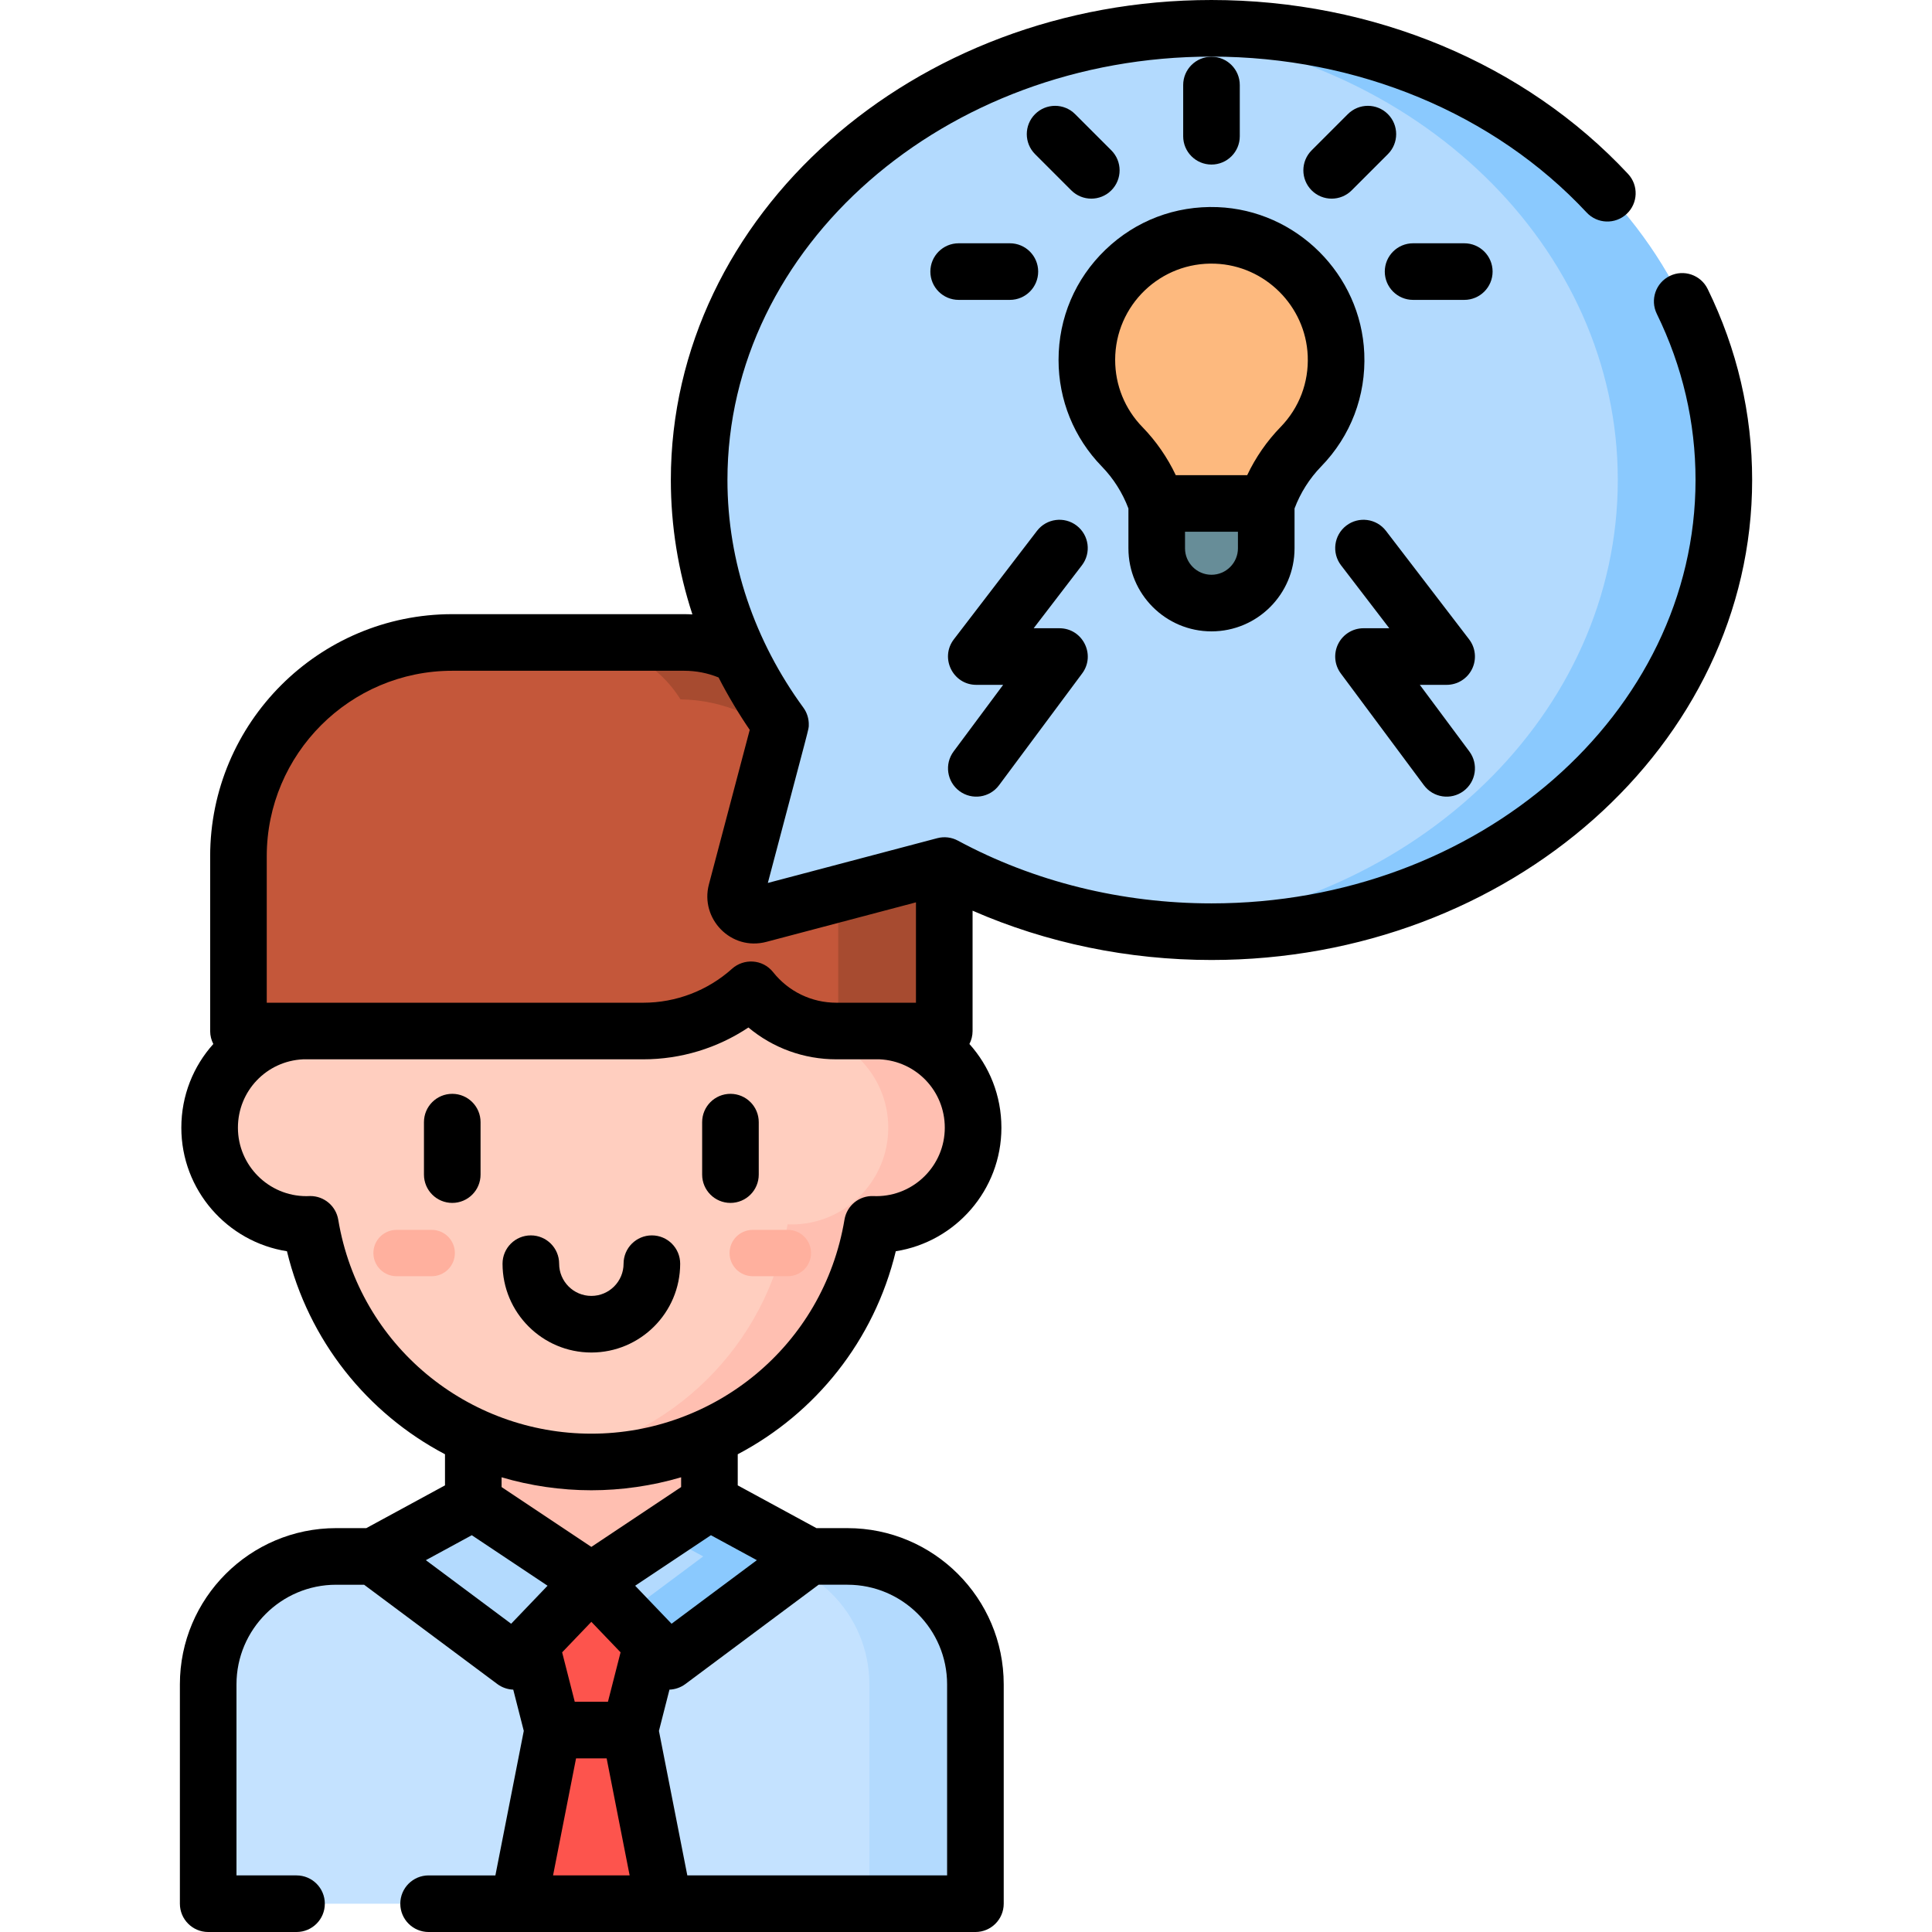 <svg id="Capa_1" enable-background="new 0 0 512 512" height="512" viewBox="0 0 512 512" width="512" xmlns="http://www.w3.org/2000/svg"><g><g><g><path d="m99.091 412.468h-10.025c-18.721 0-33.898 15.177-33.898 33.898v58.134h203.325v-58.134c0-18.721-15.177-33.898-33.898-33.898z" fill="#c4e2ff"/><path d="m224.596 412.468h-28.101c18.721 0 33.898 15.177 33.898 33.898v58.134h28.1v-58.134c0-18.721-15.176-33.898-33.897-33.898z" fill="#b3dafe"/><path d="m125.425 347.188v50.91l31.29 20.86 31.29-20.86v-50.91z" fill="#ffbfb1"/><path d="m232.234 273.204c-.35 0-.697.012-1.043.026-5.977-35.736-37.043-62.973-74.476-62.973-37.433 0-68.5 27.237-74.476 62.973-.347-.014-.693-.026-1.043-.026-14.163 0-25.644 11.481-25.644 25.643s11.481 25.644 25.644 25.644c.35 0 .697-.012 1.043-.026 5.977 35.736 37.043 62.973 74.476 62.973 37.433 0 68.5-27.237 74.476-62.973.347.014.693.026 1.043.026 14.163 0 25.644-11.481 25.644-25.644s-11.481-25.643-25.644-25.643z" fill="#ffcebf"/><path d="m232.234 273.204c-.35 0-.697.012-1.043.026-5.977-35.736-37.043-62.973-74.476-62.973-3.821 0-7.571.298-11.24.846 32.27 4.818 57.869 30.039 63.236 62.127.347-.014.693-.026 1.043-.026 14.163 0 25.644 11.481 25.644 25.643 0 14.163-11.481 25.644-25.644 25.644-.35 0-.697-.012-1.043-.026-5.367 32.088-30.967 57.309-63.236 62.127 3.669.548 7.419.846 11.24.846 37.433 0 68.5-27.237 74.476-62.973.346.014.693.026 1.043.026 14.163 0 25.644-11.481 25.644-25.644s-11.481-25.643-25.644-25.643z" fill="#ffbfb1"/><path d="m208.434 185.339c-5.646-9.053-15.688-15.081-27.144-15.081h-61.429c-31.298 0-56.67 25.372-56.67 56.67v46.302h107.266c10.975 0 20.981-4.135 28.558-10.926 5.297 6.655 13.462 10.926 22.629 10.926h28.595v-45.495c-.001-23.22-18.663-42.07-41.805-42.396z" fill="#c4573a"/><path d="m156.715 418.958-16.039 16.746 5.814 22.78h20.45l5.813-22.78z" fill="#fd544d"/><path d="m146.49 458.484-9.04 46.016h38.526l-9.039-46.015h-20.447z" fill="#fd544d"/><g><path d="m208.795 338.209h-9.314c-3.391 0-6.14-2.749-6.14-6.14s2.749-6.14 6.14-6.14h9.314c3.391 0 6.14 2.749 6.14 6.14s-2.749 6.14-6.14 6.14z" fill="#ffb09e"/></g><g><path d="m114.406 338.209h-9.314c-3.391 0-6.14-2.749-6.14-6.14s2.749-6.14 6.14-6.14h9.314c3.391 0 6.14 2.749 6.14 6.14s-2.749 6.14-6.14 6.14z" fill="#ffb09e"/></g><path d="m125.424 398.098-26.449 14.37 37.316 27.814 20.424-21.324z" fill="#b3dafe"/><path d="m188.005 398.098 26.45 14.37-37.317 27.814-20.423-21.324z" fill="#b3dafe"/><g><path d="m208.434 185.339c-5.646-9.053-15.688-15.081-27.144-15.081h-28.1c11.455 0 21.498 6.028 27.144 15.081 23.142.326 41.804 19.176 41.804 42.396v45.495h28.1v-45.495c0-23.22-18.662-42.07-41.804-42.396z" fill="#a74b30"/></g><path d="m188.005 398.098-12.618 8.412 10.968 5.958-20.921 15.594 11.704 12.22 37.317-27.814z" fill="#8ac9fe"/></g><path d="m321.055 7.5c-74.987 0-135.777 53.592-135.777 119.702 0 23.854 7.917 46.077 21.557 64.742l-11.717 44.352c-.971 3.674 2.384 7.029 6.058 6.058l49.116-12.976c20.607 11.116 44.835 17.527 70.763 17.527 74.988 0 135.777-53.592 135.777-119.702s-60.79-119.703-135.777-119.703z" fill="#b3dafe"/><g><path d="m321.055 7.5c-4.744 0-9.431.216-14.05.635 68.386 6.198 121.727 57.14 121.727 119.067 0 61.921-53.331 112.859-121.707 119.065 4.613.418 9.293.637 14.031.637 74.988 0 135.777-53.592 135.777-119.702s-60.791-119.702-135.778-119.702z" fill="#8ac9fe"/></g><path d="m306.542 133.421h29.024c1.891-5.63 5.025-10.76 9.167-15.017 6.093-6.264 9.723-14.934 9.319-24.453-.724-17.056-14.642-30.913-31.701-31.566-18.832-.721-34.326 14.332-34.326 33.004 0 8.954 3.566 17.071 9.353 23.019 4.14 4.255 7.272 9.385 9.163 15.013z" fill="#fdb97e"/><path d="m306.542 133.421h29.024v11.886c0 8.015-6.497 14.512-14.512 14.512-8.015 0-14.512-6.497-14.512-14.512z" fill="#678d98"/></g><g><path d="m119.853 289.876c-4.143 0-7.5 3.358-7.5 7.5v13.907c0 4.142 3.357 7.5 7.5 7.5s7.5-3.358 7.5-7.5v-13.907c0-4.142-3.358-7.5-7.5-7.5z"/><path d="m193.577 289.876c-4.143 0-7.5 3.358-7.5 7.5v13.907c0 4.142 3.357 7.5 7.5 7.5s7.5-3.358 7.5-7.5v-13.907c0-4.142-3.357-7.5-7.5-7.5z"/><path d="m172.753 327.39c-4.143 0-7.5 3.358-7.5 7.5 0 4.708-3.83 8.539-8.538 8.539s-8.538-3.831-8.538-8.539c0-4.142-3.357-7.5-7.5-7.5s-7.5 3.358-7.5 7.5c0 12.979 10.56 23.539 23.538 23.539s23.538-10.56 23.538-23.539c0-4.142-3.357-7.5-7.5-7.5z"/><path d="m452.542 76.574c-1.818-3.721-6.309-5.264-10.032-3.444-3.721 1.819-5.263 6.31-3.444 10.032 6.813 13.936 10.267 28.753 10.267 44.04 0 61.869-57.545 112.203-128.277 112.203-23.799 0-47.037-5.75-67.202-16.627-1.676-.905-3.632-1.137-5.477-.65l-.045.012c-.003.001-.006.001-.009.002l-44.838 11.846c11.436-43.285 10.805-40.578 10.846-41.783.058-1.663-.44-3.316-1.44-4.685-12.879-17.62-20.113-38.551-20.113-60.316-.001-61.871 57.544-112.204 128.277-112.204 38.681 0 74.92 15.062 99.425 41.323 2.825 3.028 7.57 3.193 10.601.367 3.028-2.826 3.192-7.572.366-10.6-27.333-29.291-67.568-46.09-110.392-46.09-79.004 0-143.277 57.063-143.277 127.202 0 12.159 1.95 24.134 5.715 35.623-.733-.042-1.468-.067-2.202-.067h-61.428c-35.384 0-64.171 28.787-64.171 64.171v46.302c0 1.24.306 2.407.839 3.437-5.281 5.873-8.479 13.646-8.479 22.179 0 16.523 12.153 30.261 27.99 32.744 5.717 23.686 21.286 42.964 41.883 53.799v8.246l-20.857 11.332h-8.001c-22.827 0-41.398 18.571-41.398 41.397v58.135c0 4.142 3.357 7.5 7.5 7.5h23.411c4.143 0 7.5-3.358 7.5-7.5s-3.357-7.5-7.5-7.5h-15.912v-50.634c0-14.556 11.843-26.397 26.398-26.397h7.42l35.322 26.327c1.178.878 2.657 1.418 4.206 1.475l2.789 10.929-7.523 38.3h-17.7c-4.143 0-7.5 3.358-7.5 7.5s3.357 7.5 7.5 7.5h144.913c4.143 0 7.5-3.358 7.5-7.5v-58.134c0-22.827-18.571-41.397-41.397-41.397h-8.234l-20.857-11.332v-8.246c20.597-10.835 36.166-30.113 41.883-53.799 15.837-2.483 27.991-16.221 27.991-32.744 0-8.533-3.198-16.307-8.479-22.18.533-1.03.839-2.197.839-3.437v-31.891c19.603 8.573 41.257 13.065 63.316 13.065 79.004 0 143.277-57.063 143.277-127.203 0-17.59-3.967-34.623-11.79-50.628zm-381.851 150.355c0-27.113 22.058-49.171 49.171-49.171h61.428c3.173 0 6.237.596 9.14 1.776 2.463 4.84 5.603 10.025 8.258 13.885l-10.821 40.96c-2.404 9.086 5.873 17.705 15.226 15.226l39.646-10.474v26.6c-7.798 0-13.209 0-21.095 0-6.556 0-12.665-2.951-16.761-8.097-2.824-3.549-7.835-3.642-10.874-.914-6.482 5.811-14.847 9.011-23.552 9.011-15.228 0-84.574 0-99.766 0zm64.768 203.379-22.602-16.846 12.172-6.614 20.078 13.386zm21.256-20.364-23.79-15.86v-2.589c7.577 2.245 15.746 3.442 23.79 3.442 7.882 0 16.07-1.155 23.79-3.442v2.589zm7.741 27.94-3.343 13.1h-8.797l-3.343-13.1 7.741-8.083zm-17.89 59.116 6.093-31.015h8.108l6.093 31.015zm70.377-77.031h7.652c14.556 0 26.397 11.842 26.397 26.397v50.634h-68.846l-7.522-38.294 2.79-10.935c1.529-.055 3.014-.587 4.207-1.476zm-16.37-6.507-22.602 16.846-9.648-10.074 20.078-13.386zm31.661-96.471c-.25 0-.499-.011-.746-.021-3.811-.154-7.071 2.532-7.694 6.257-5.616 33.58-34.6 56.71-67.079 56.71-32.537 0-61.459-23.103-67.079-56.71-.606-3.626-3.746-6.263-7.394-6.263-.1 0-.199.002-.3.006-.248.01-.496.021-.747.021-10.004 0-18.144-8.139-18.144-18.144 0-9.721 7.567-17.652 17.254-18.117h90.151c9.99 0 19.665-2.958 27.879-8.434 6.483 5.423 14.666 8.434 23.308 8.434h11.48c9.687.464 17.255 8.396 17.255 18.117.001 10.005-8.139 18.144-18.144 18.144z"/><path d="m321.055 167.319c12.138 0 22.012-9.875 22.012-22.012v-10.558c1.554-4.126 3.966-7.953 7.043-11.116 7.854-8.074 11.915-18.729 11.437-30-.888-20.923-17.978-37.941-38.906-38.743-11.151-.418-21.677 3.586-29.687 11.295-8.014 7.713-12.427 18.084-12.427 29.204 0 10.609 4.076 20.642 11.478 28.249 3.074 3.159 5.485 6.983 7.038 11.11v10.56c-.001 12.136 9.874 22.011 22.012 22.011zm7.011-22.012c0 3.866-3.146 7.012-7.012 7.012-3.867 0-7.013-3.146-7.013-7.012v-4.386h14.024v4.386zm-32.54-49.918c0-14.493 12.025-26.088 26.539-25.509 13.176.504 23.936 11.218 24.494 24.39.302 7.106-2.256 13.82-7.202 18.905-3.615 3.716-6.616 8.055-8.838 12.747h-18.93c-2.222-4.692-5.222-9.031-8.835-12.744-4.66-4.792-7.228-11.109-7.228-17.789z"/><path d="m328.555 36.108v-13.571c0-4.142-3.357-7.5-7.5-7.5s-7.5 3.358-7.5 7.5v13.571c0 4.142 3.357 7.5 7.5 7.5s7.5-3.358 7.5-7.5z"/><path d="m283.903 50.446c2.93 2.929 7.678 2.929 10.607 0s2.929-7.678 0-10.606l-9.597-9.597c-2.93-2.929-7.678-2.929-10.607 0s-2.929 7.678 0 10.606z"/><path d="m358.207 50.446 9.596-9.597c2.929-2.929 2.929-7.678-.001-10.607-2.928-2.929-7.677-2.928-10.606 0l-9.596 9.598c-2.929 2.929-2.929 7.678.001 10.607 2.926 2.927 7.675 2.929 10.606-.001z"/><path d="m395.554 71.973c0-4.142-3.357-7.5-7.5-7.5h-13.571c-4.143 0-7.5 3.358-7.5 7.5s3.357 7.5 7.5 7.5h13.571c4.142 0 7.5-3.358 7.5-7.5z"/><path d="m254.056 64.473c-4.143 0-7.5 3.358-7.5 7.5s3.357 7.5 7.5 7.5h13.571c4.143 0 7.5-3.358 7.5-7.5s-3.357-7.5-7.5-7.5z"/><path d="m285.329 139.294c-3.288-2.521-7.997-1.896-10.516 1.39l-22.031 28.745c-3.773 4.925-.254 12.063 5.953 12.063h7.108l-13.127 17.653c-2.472 3.324-1.78 8.022 1.543 10.494 3.327 2.473 8.024 1.779 10.494-1.543l22.031-29.628c3.676-4.944.132-11.975-6.019-11.975h-6.833l12.786-16.682c2.521-3.29 1.898-7.998-1.389-10.517z"/><path d="m390.099 177.311c1.264-2.561.964-5.616-.772-7.882l-22.03-28.745c-2.52-3.287-7.227-3.912-10.516-1.39-3.287 2.52-3.91 7.227-1.391 10.515l12.786 16.682h-6.833c-2.835 0-5.428 1.599-6.701 4.132s-1.009 5.568.683 7.843l22.03 29.628c2.47 3.322 7.167 4.016 10.494 1.543 3.323-2.472 4.015-7.17 1.543-10.494l-13.126-17.653h7.107c2.855.001 5.462-1.619 6.726-4.179z"/></g></g></svg>